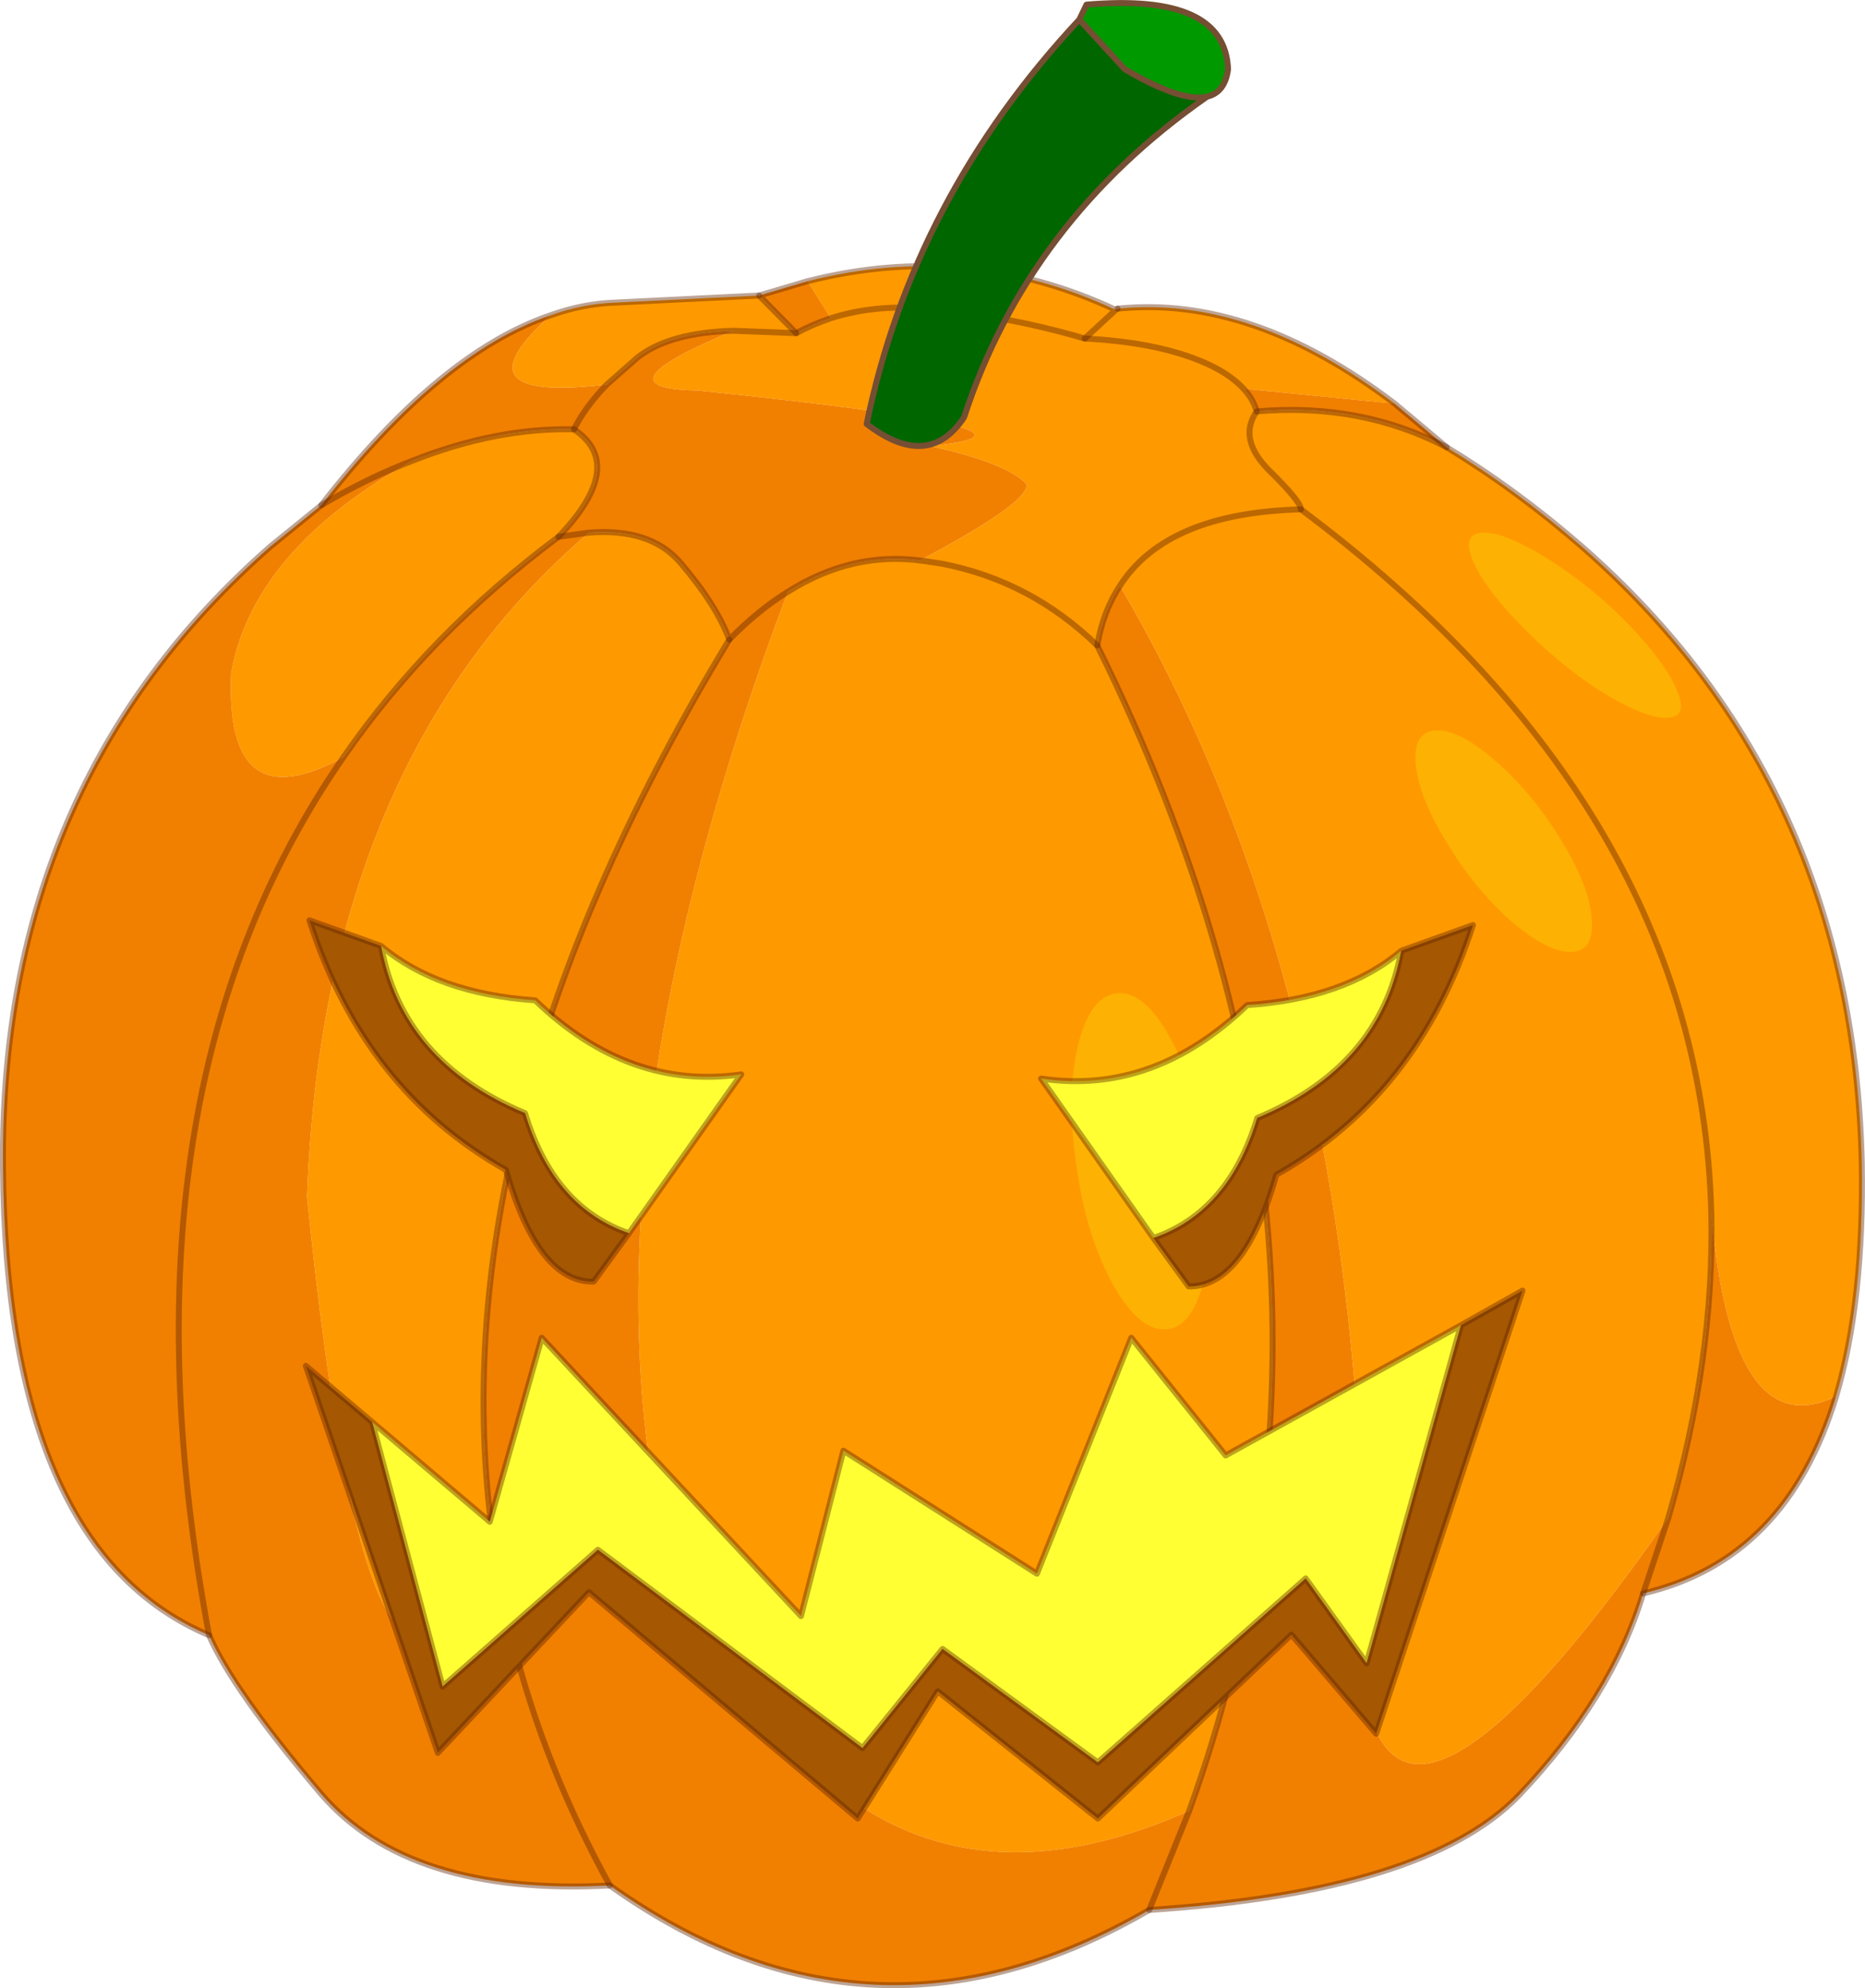 <?xml version="1.0" encoding="UTF-8"?>
<svg version="1.1" viewBox="0 0 156.12 166.43" xmlns="http://www.w3.org/2000/svg" xmlns:cc="http://creativecommons.org/ns#" xmlns:dc="http://purl.org/dc/elements/1.1/" xmlns:rdf="http://www.w3.org/1999/02/22-rdf-syntax-ns#" xmlns:xlink="http://www.w3.org/1999/xlink">
<g transform="translate(-196.9 -117.26)">
<use transform="translate(196.9,117.25)" width="156.1" height="166.45" xlink:href="#a"/>
</g>
<defs>
<g id="a" transform="translate(-196.9,-117.25)">
<path d="m340.15 218.75q0.3 12.2-3.6 25.6-25.25 36.05-25.95 9v-16.15q-2.75-41.6-19.95-70.9 3.9-6.1 15.15-6.4 33.45 25 34.35 58.85-0.9-33.85-34.35-58.85-11.25 0.3-15.15 6.4-1.4 2.1-1.9 5 24.8 50.1 7.7 97.55-30.55 13.6-44.7-26.15-5.6-31.65 11.1-75.9 5.4-3.4 11.2-2.6h0.05l1.65 0.25q7.45 1.45 13 6.85-5.55-5.4-13-6.85l-1.65-0.25-0.05-0.1q8.95-4.75 8.8-6.3-1.7-1.8-8.1-3.2 13.05-1.3-19.45-4.65-8.7-0.15 3-5-5.4 0.15-8.05 2.25l-2.55 2.25q-12.9 1.55-4.7-5.8 2.65-0.95 5.25-1.05l12.2-0.6 3.1 3.15-5.25-0.2 5.25 0.2q1.4-0.75 2.9-1.25l-1.95-3.1q13.4-3.4 25.8 2.4l0.15-0.1q11.25-1.15 23.2 7.95l-12.65-1.25q0.8 0.85 1.1 1.9 8.7-0.75 15.9 3 5.9 3.6 11.3 8.3 22.75 19.9 23.45 51.6 0.2 11.6-2.15 19.55-8.75 4.25-10.45-15.4m-34.35-58.85q0-0.65-2.65-3.25-2.65-2.65-1.05-4.95-1.6 2.3 1.05 4.95 2.65 2.6 2.65 3.25m-18.1-14.3q-6.1-1.8-12.6-2.45-4.75-0.5-8.65 0.75 3.9-1.25 8.65-0.75 6.5 0.65 12.6 2.45l2.6-2.4-2.6 2.4q5.9 0.3 9.75 1.9 2.3 0.95 3.55 2.3-1.25-1.35-3.55-2.3-3.85-1.6-9.75-1.9m-44.05 16.6q-10.85 8.1-18 18.45-9.95 5.45-9.4-7.05 1.85-10.35 15.25-17.8 7-2.75 13.45-2.6 4.45 3-1.3 9m2.55-0.35q5.1-0.4 7.6 2.45 3.05 3.55 4.15 6.5-23.85 39.4-20.05 73.15-9.6 29.5-15.3-26.5 1.35-36.55 23.6-55.6" fill="#f90" fill-rule="evenodd"/>
<path d="m274.05 164.2v-0.1l0.05 0.1h-0.05" fill="#c67700" fill-rule="evenodd"/>
<path d="m336.55 244.35q3.9-13.4 3.6-25.6 1.7 19.65 10.45 15.4-4.15 13.7-16.15 16.5l2.1-6.3-2.1 6.3q-2.65 8.75-10.4 16.9-7.8 8.1-30.95 9.6-23.3 13.55-45.15-2.05-16.85 0.9-24.2-7.7-7.35-8.65-9.35-13.25-17-7.2-17.25-39.2-0.3-32.05 22.4-51.95l4.25-3.45q9.9-12.75 19.2-15.9-8.2 7.35 4.7 5.8l2.55-2.25q2.65-2.1 8.05-2.25-11.7 4.85-3 5 32.5 3.35 19.45 4.65 6.4 1.4 8.1 3.2 0.15 1.55-8.8 6.3v0.1q-5.8-0.8-11.2 2.6-16.7 44.25-11.1 75.9 14.15 39.75 44.7 26.15 17.1-47.45-7.7-97.55 0.5-2.9 1.9-5 17.2 29.3 19.95 70.9v16.15q0.7 27.05 25.95-9m-18.55-89.65q-7.2-3.75-15.9-3-0.3-1.05-1.1-1.9l12.65 1.25 4.35 3.65m-57.55-12.7 4.05-1.2 1.95 3.1q-1.5 0.5-2.9 1.25l-3.1-3.15m32.65 135.15 3.35-8.3-3.35 8.3m-49.45-114.95 2.55-0.35-2.55 0.35q5.75-6 1.3-9-6.45-0.15-13.45 2.6-13.4 7.45-15.25 17.8-0.55 12.5 9.4 7.05 7.15-10.35 18-18.45m-29.25 91.95q-8.45-45.1 11.25-73.5-19.7 28.4-11.25 73.5m33.3-104.7q-1.8 1.85-2.75 3.75 0.95-1.9 2.75-3.75m10.25 21.35q-1.1-2.95-4.15-6.5-2.5-2.85-7.6-2.45-22.25 19.05-23.6 55.6 5.7 56 15.3 26.5-3.8-33.75 20.05-73.15 2.4-2.45 4.9-4-2.5 1.55-4.9 4m-10 104.3q-8.25-14.95-10.05-31.15 1.8 16.2 10.05 31.15m-24.15-115.55q3.9-2.3 7.7-3.75-3.8 1.45-7.7 3.75" fill="#f18001" fill-rule="evenodd"/>
<path d="m340.15 218.75q0.3 12.2-3.6 25.6l-2.1 6.3m5.7-31.9q-0.9-33.85-34.35-58.85-11.25 0.3-15.15 6.4-1.4 2.1-1.9 5 24.8 50.1 7.7 97.55l-3.35 8.3q-23.3 13.55-45.15-2.05m70.05-120.4q-7.2-3.75-15.9-3m-41.65-9.7 4.05-1.2q13.4-3.4 25.8 2.4l0.15-0.1m-26.9 2.05-3.1-3.15m27.25 3.6 2.6-2.4m-46.65 19q-10.85 8.1-18 18.45-19.7 28.4-11.25 73.5m29.25-91.95q5.75-6 1.3-9-6.45-0.15-13.45 2.6-3.8 1.45-7.7 3.75m14.1 84.4q-3.8-33.75 20.05-73.15m-20.05 73.15q1.8 16.2 10.05 31.15" fill="none" stroke="#5e2300" stroke-linecap="round" stroke-linejoin="round" stroke-opacity=".412" stroke-width=".5"/>
<path d="m334.45 250.65q12-2.8 16.15-16.5 2.35-7.95 2.15-19.55-0.7-31.7-23.45-51.6-5.4-4.7-11.3-8.3m-15.9-3q-1.6 2.3 1.05 4.95 2.65 2.6 2.65 3.25m28.65 90.75q-2.65 8.75-10.4 16.9-7.8 8.1-30.95 9.6m-45.15-2.05q-16.85 0.9-24.2-7.7-7.35-8.65-9.35-13.25-17-7.2-17.25-39.2-0.3-32.05 22.4-51.95l4.25-3.45q9.9-12.75 19.2-15.9 2.65-0.95 5.25-1.05l12.2-0.6m30 1.1q11.25-1.15 23.2 7.95l4.35 3.65m-70.3-5.25 2.55-2.25q2.65-2.1 8.05-2.25l5.25 0.2q1.4-0.75 2.9-1.25 3.9-1.25 8.65-0.75 6.5 0.65 12.6 2.45 5.9 0.3 9.75 1.9 2.3 0.95 3.55 2.3 0.8 0.85 1.1 1.9m-28.05 12.5q-5.8-0.8-11.2 2.6m11.25-2.6h-0.05m14.7 7.1q-5.55-5.4-13-6.85l-1.65-0.25m-27.9-2.35-2.55 0.35m1.3-9q0.95-1.9 2.75-3.75m10.25 21.35q-1.1-2.95-4.15-6.5-2.5-2.85-7.6-2.45m11.75 8.95q2.4-2.45 4.9-4" fill="none" stroke="#5e2300" stroke-linecap="round" stroke-linejoin="round" stroke-opacity=".412" stroke-width=".5"/>
<path d="m297.7 224.4q-1.05 4.15-3.35 4.15t-4.5-4.15q-2.15-4.1-2.9-9.95-0.8-5.85 0.25-9.95 1.1-4.1 3.45-4.1 2.25 0 4.4 4.1 2.2 4.1 3 9.95 0.75 5.85-0.35 9.95" fill="#fdb102" fill-rule="evenodd"/>
<path d="m333.3 169.6q3.1 3.25 4 5.5 0.95 2.25-0.95 2.25t-5.5-2.25q-3.5-2.25-6.65-5.5t-4.05-5.5 1-2.25q1.85 0 5.4 2.25 3.6 2.25 6.75 5.5" fill="#fdb102" fill-rule="evenodd"/>
<path d="m327.65 187.7q2.35 3.85 2.5 6.55 0.2 2.7-1.8 2.7t-5.1-2.7q-3-2.7-5.3-6.55-2.35-3.85-2.55-6.6-0.2-2.7 1.85-2.7 1.95 0 5 2.7 3.1 2.75 5.4 6.6" fill="#fdb102" fill-rule="evenodd"/>
<path d="m297.95 125.35q-2.15 0.5-6.9-2.3l-3.8-4.15 0.6-1.25q11.6-1 11.85 5.4-0.25 1.95-1.75 2.3" fill="#090" fill-rule="evenodd"/>
<path d="m287.25 118.9 3.8 4.15q4.75 2.8 6.9 2.3-15 10.45-20.35 26.85-3 4.5-8.15 0.55 3.9-18.95 17.8-33.85" fill="#060" fill-rule="evenodd"/>
<path d="m297.95 125.35q-2.15 0.5-6.9-2.3l-3.8-4.15q-13.9 14.9-17.8 33.85 5.15 3.95 8.15-0.55 5.35-16.4 20.35-26.85 1.5-0.35 1.75-2.3-0.25-6.4-11.85-5.4l-0.6 1.25" fill="none" stroke="#754e33" stroke-linecap="round" stroke-linejoin="round" stroke-width=".5"/>
<path d="m293.45 220.9q6.3-2.15 8.7-10.05 10.3-4.3 12.05-14-4.7 4-12.9 4.55-7.85 7.55-17.25 6.15l9.4 13.35" fill="#ff3" fill-rule="evenodd"/>
<path d="m314.2 196.85q-1.75 9.7-12.05 14-2.4 7.9-8.7 10.05l2.95 4.05q4.65 0.05 7.35-9.35 11.9-6.7 16.45-20.9l-6 2.15" fill="#a55701" fill-rule="evenodd"/>
<path d="m314.2 196.85q-1.75 9.7-12.05 14-2.4 7.9-8.7 10.05l-9.4-13.35q9.4 1.4 17.25-6.15 8.2-0.55 12.9-4.55l6-2.15q-4.55 14.2-16.45 20.9-2.7 9.4-7.35 9.35l-2.95-4.05" fill="none" stroke="#5e2300" stroke-linecap="round" stroke-linejoin="round" stroke-opacity=".412" stroke-width=".5"/>
<path d="m228.05 236.3 9.85 8.35 4.35-15.4 21.7 23.3 3.55-13.85 16.2 10.3 7.9-19.75 7.9 9.85 19.7-10.9-7.9 28.3-5.1-7.1-17.4 15.4-13-9.5-6.7 8.3-22.15-16.6-13 11.45-5.9-22.15" fill="#ff3" fill-rule="evenodd"/>
<path d="m228.05 236.3 5.9 22.15 13-11.45 22.15 16.6 6.7-8.3 13 9.5 17.4-15.4 5.1 7.1 7.9-28.3 5.15-2.9-12.25 37.1-7.1-8.3-16.2 15.4-13.4-10.65-6.7 10.65-22.5-18.95-12.65 13.45-11.05-32.4 5.55 4.7" fill="#a55701" fill-rule="evenodd"/>
<path d="m319.2 228.2-19.7 10.9-7.9-9.85-7.9 19.75-16.2-10.3-3.55 13.85-21.7-23.3-4.35 15.4-9.85-8.35 5.9 22.15 13-11.45 22.15 16.6 6.7-8.3 13 9.5 17.4-15.4 5.1 7.1 7.9-28.3 5.15-2.9-12.25 37.1-7.1-8.3-16.2 15.4-13.4-10.65-6.7 10.65-22.5-18.95-12.65 13.45-11.05-32.4 5.55 4.7" fill="none" stroke="#5e2300" stroke-linecap="round" stroke-linejoin="round" stroke-opacity=".412" stroke-width=".5"/>
<path d="m228.8 196.45q4.75 4 12.9 4.55 7.85 7.55 17.25 6.2l-9.4 13.3q-6.3-2.15-8.7-10.05-10.3-4.3-12.05-14" fill="#ff3" fill-rule="evenodd"/>
<path d="m249.55 220.5-2.95 4.05q-4.65 0.1-7.35-9.35-11.9-6.7-16.45-20.9l6 2.15q1.75 9.7 12.05 14 2.4 7.9 8.7 10.05" fill="#a55701" fill-rule="evenodd"/>
<path d="m249.55 220.5-2.95 4.05q-4.65 0.1-7.35-9.35-11.9-6.7-16.45-20.9l6 2.15q4.75 4 12.9 4.55 7.85 7.55 17.25 6.2l-9.4 13.3q-6.3-2.15-8.7-10.05-10.3-4.3-12.05-14" fill="none" stroke="#5e2300" stroke-linecap="round" stroke-linejoin="round" stroke-opacity=".412" stroke-width=".5"/>
</g>
</defs>
</svg>
